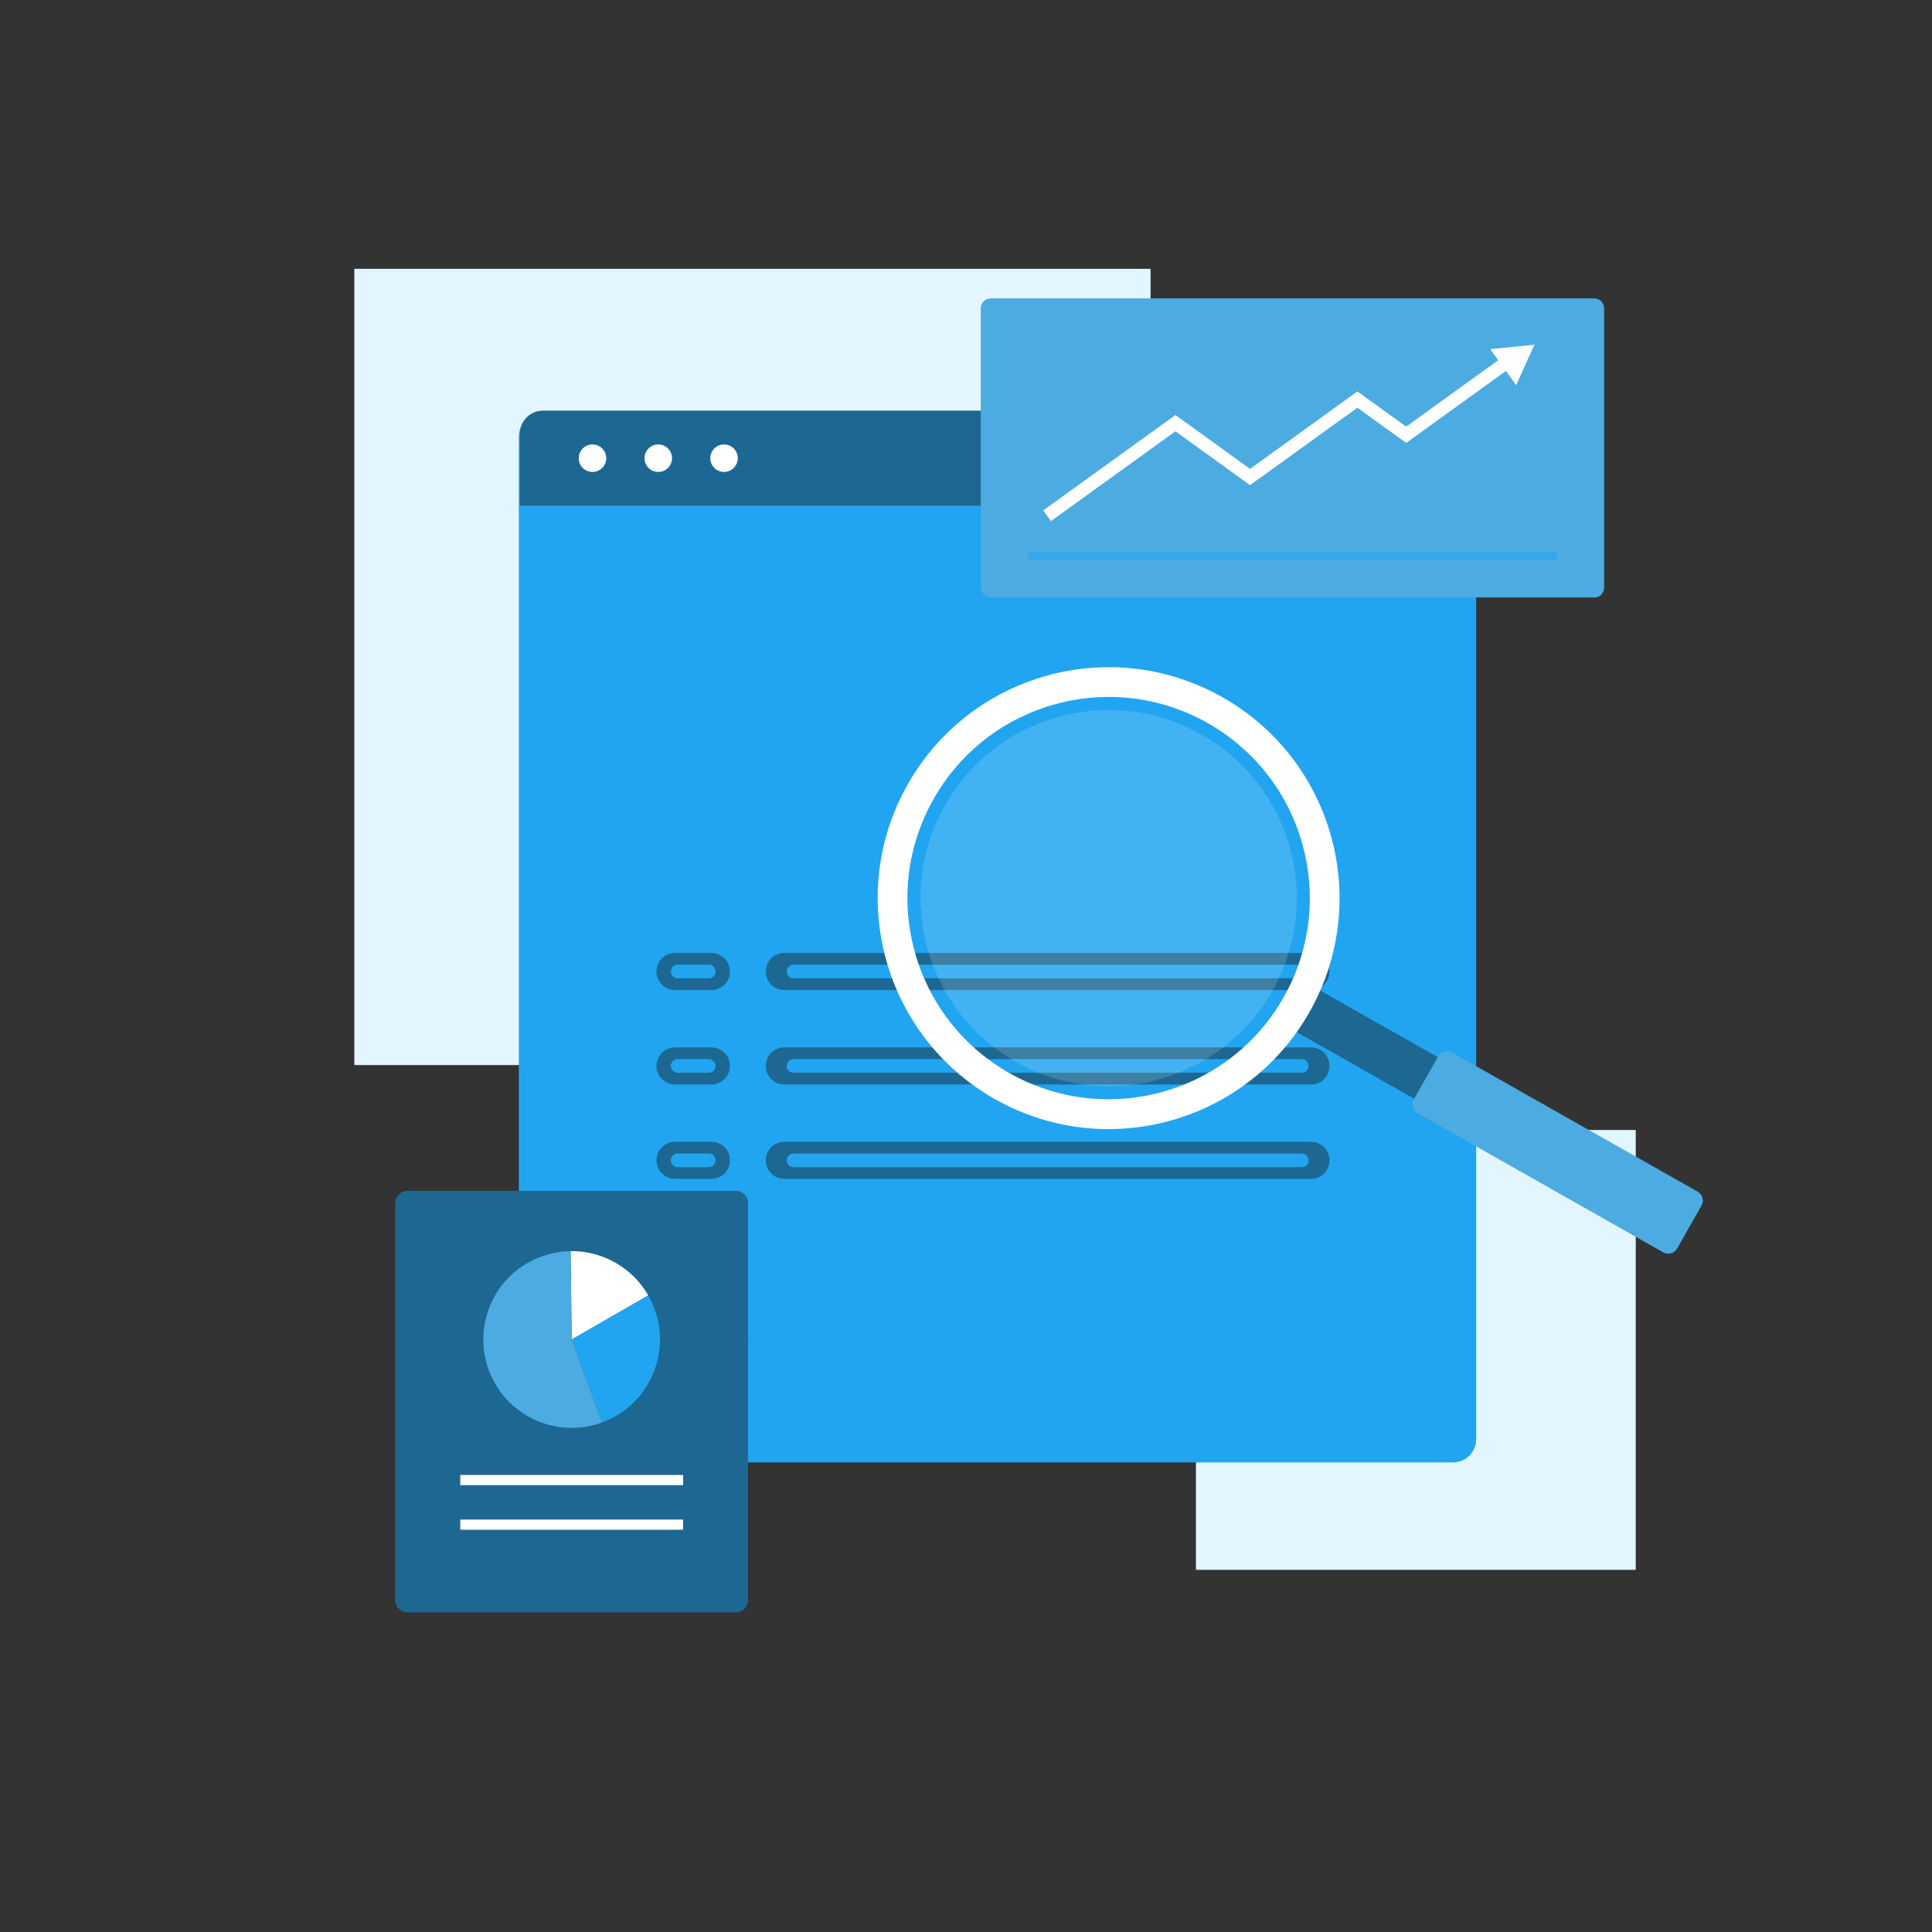 <svg xmlns="http://www.w3.org/2000/svg" enable-background="new 0 0 500 500" viewBox="0 0 500 500" id="searchengineoptimization">
  <rect x="0" y="0" width="500" height="500" fill="#333333" stroke="none"/>
  <g id="obj" fill="#000000" class="color000000 svgShape">
    <rect width="206.07" height="206.07" x="91.7" y="69.57" fill="#e3f5ff" class="colore4e3ff svgShape"></rect>
    <rect width="113.83" height="113.83" x="309.5" y="292.44" fill="#e3f5ff" class="colore4e3ff svgShape"></rect>
    <path fill="#21a5f0" d="M382.03,113.08v259.38c0,3.32-2.69,6.01-6.01,6.01H140.28c-3.32,0-6.01-2.69-6.01-6.01V113.08
						c0-3.32,2.69-6.01,6.01-6.01h235.74C379.34,107.06,382.03,109.76,382.03,113.08z" class="color7563fb svgShape"></path>
    <path fill="#1d6893" d="M134.52,130.89H382.3v-18.6c0-3.32-2.69-6.02-6.02-6.02H140.54c-3.32,0-6.02,2.69-6.02,6.02V130.89z" class="color461d93 svgShape"></path>
    <circle cx="187.38" cy="118.58" r="3.56" fill="#ffffff" class="colorffffff svgShape"></circle>
    <circle cx="170.36" cy="118.58" r="3.56" fill="#ffffff" class="colorffffff svgShape"></circle>
    <circle cx="153.33" cy="118.58" r="3.56" fill="#ffffff" class="colorffffff svgShape"></circle>
    <g fill="#000000" class="color000000 svgShape">
      <rect width="72.6" height="72.6" x="151.7" y="142.88" fill="#21a5f0" opacity=".5" class="color7563fb svgShape"></rect>
      <rect width="131.23" height="5.11" x="233.64" y="148.1" fill="#21a5f0" opacity=".5" class="color7563fb svgShape"></rect>
      <rect width="131.23" height="5.11" x="233.64" y="166.72" fill="#21a5f0" opacity=".5" class="color7563fb svgShape"></rect>
      <rect width="131.23" height="5.11" x="233.64" y="185.34" fill="#21a5f0" opacity=".5" class="color7563fb svgShape"></rect>
      <rect width="131.23" height="5.11" x="233.64" y="203.96" fill="#21a5f0" opacity=".5" class="color7563fb svgShape"></rect>
    </g>
    <rect width="210.77" height="5.11" x="152.9" y="344.64" fill="#21a5f0" opacity=".5" class="color7563fb svgShape"></rect>
    <g fill="#000000" class="color000000 svgShape">
      <path fill="#21a5f0" d="M362.46,322.76h-204.4c-1.53,0-2.77-1.24-2.77-2.77v-84.32c0-1.53,1.24-2.77,2.77-2.77h204.4
						c1.53,0,2.77,1.24,2.77,2.77v84.32C365.23,321.52,363.99,322.76,362.46,322.76z" opacity=".5" class="color7563fb svgShape"></path>
      <path fill="#21a5f0" d="M360.48,320.78h-204.4c-1.53,0-2.77-1.24-2.77-2.77V233.7c0-1.53,1.24-2.77,2.77-2.77h204.4
						c1.53,0,2.77,1.24,2.77,2.77v84.32C363.25,319.55,362.01,320.78,360.48,320.78z" class="color7563fb svgShape"></path>
      <path fill="#1d6893" d="M339.33,256.23h-136.4c-2.61,0-4.73-2.12-4.73-4.73v-0.14c0-2.61,2.12-4.73,4.73-4.73h136.4
								c2.61,0,4.73,2.12,4.73,4.73v0.14C344.06,254.11,341.94,256.23,339.33,256.23z" class="color461d93 svgShape"></path>
      <path fill="#21a5f0" d="M336.91,253.19H205.35c-0.96,0-1.74-0.78-1.74-1.74v-0.05c0-0.96,0.78-1.74,1.74-1.74h131.56
								c0.96,0,1.74,0.78,1.74,1.74v0.05C338.65,252.41,337.87,253.19,336.91,253.19z" class="color7563fb svgShape"></path>
      <path fill="#1d6893" d="M339.33,280.66h-136.4c-2.61,0-4.73-2.12-4.73-4.73v-0.14c0-2.61,2.12-4.73,4.73-4.73h136.4
								c2.61,0,4.73,2.12,4.73,4.73v0.14C344.06,278.54,341.94,280.66,339.33,280.66z" class="color461d93 svgShape"></path>
      <path fill="#21a5f0" d="M336.91,277.63H205.35c-0.96,0-1.74-0.78-1.74-1.74v-0.05c0-0.96,0.78-1.74,1.74-1.74h131.56
								c0.96,0,1.74,0.78,1.74,1.74v0.05C338.65,276.85,337.87,277.63,336.91,277.63z" class="color7563fb svgShape"></path>
      <g fill="#000000" class="color000000 svgShape">
        <path fill="#1d6893" d="M339.33,305.09h-136.4c-2.61,0-4.73-2.12-4.73-4.73v-0.14c0-2.61,2.12-4.73,4.73-4.73h136.4
								c2.61,0,4.73,2.12,4.73,4.73v0.14C344.06,302.98,341.94,305.09,339.33,305.09z" class="color461d93 svgShape"></path>
        <path fill="#21a5f0" d="M336.91,302.06H205.35c-0.96,0-1.74-0.78-1.74-1.74v-0.05c0-0.96,0.78-1.74,1.74-1.74h131.56
								c0.96,0,1.74,0.78,1.74,1.74v0.05C338.65,301.28,337.87,302.06,336.91,302.06z" class="color7563fb svgShape"></path>
      </g>
      <g fill="#000000" class="color000000 svgShape">
        <path fill="#1d6893" d="M184.12,256.23h-9.43c-2.65,0-4.8-2.15-4.8-4.8v0c0-2.65,2.15-4.8,4.8-4.8h9.43
								c2.65,0,4.8,2.15,4.8,4.8v0C188.92,254.08,186.77,256.23,184.12,256.23z" class="color461d93 svgShape"></path>
        <path fill="#21a5f0" d="M183.42,253.19h-8.03c-0.98,0-1.77-0.79-1.77-1.77l0,0c0-0.98,0.79-1.77,1.77-1.77h8.03
								c0.98,0,1.77,0.79,1.77,1.77l0,0C185.19,252.4,184.4,253.19,183.42,253.19z" class="color7563fb svgShape"></path>
        <path fill="#1d6893" d="M184.12,280.66h-9.43c-2.65,0-4.8-2.15-4.8-4.8l0,0c0-2.65,2.15-4.8,4.8-4.8h9.43
								c2.65,0,4.8,2.15,4.8,4.8l0,0C188.92,278.51,186.77,280.66,184.12,280.66z" class="color461d93 svgShape"></path>
        <path fill="#21a5f0" d="M183.42,277.63h-8.03c-0.98,0-1.77-0.79-1.77-1.77l0,0c0-0.98,0.79-1.77,1.77-1.77h8.03
								c0.98,0,1.77,0.79,1.77,1.77l0,0C185.19,276.84,184.4,277.63,183.42,277.63z" class="color7563fb svgShape"></path>
        <g fill="#000000" class="color000000 svgShape">
          <path fill="#1d6893" d="M184.12,305.09h-9.43c-2.65,0-4.8-2.15-4.8-4.8l0,0c0-2.65,2.15-4.8,4.8-4.8h9.43
								c2.65,0,4.8,2.15,4.8,4.8l0,0C188.92,302.95,186.77,305.09,184.12,305.09z" class="color461d93 svgShape"></path>
          <path fill="#21a5f0" d="M183.42,302.06h-8.03c-0.98,0-1.77-0.79-1.77-1.77l0,0c0-0.98,0.79-1.77,1.77-1.77h8.03
								c0.98,0,1.77,0.79,1.77,1.77l0,0C185.19,301.27,184.4,302.06,183.42,302.06z" class="color7563fb svgShape"></path>
        </g>
      </g>
    </g>
    <g fill="#000000" class="color000000 svgShape">
      <path fill="#ffffff" d="M329.28,256.43c-11.25,19.85-34.34,28.78-55.37,22.93c-3-0.82-5.96-1.96-8.82-3.41
						c-0.73-0.36-1.44-0.75-2.16-1.15c-1.37-0.78-2.67-1.6-3.94-2.49c-6.1-4.25-10.96-9.72-14.43-15.88
						c-8.14-14.39-8.74-32.57,0-47.99c8.84-15.62,25.02-24.48,41.76-24.68c7.07-0.11,14.24,1.33,21,4.46
						c1.21,0.56,2.42,1.19,3.61,1.85c0.89,0.5,1.77,1.03,2.61,1.59c2.69,1.74,5.15,3.73,7.37,5.89
						C336.38,212.61,340.42,236.74,329.28,256.43z" opacity=".15" class="colorffffff svgShape"></path>
      <rect width="12.37" height="79.11" x="366.12" y="241.24" fill="#1d6893" transform="rotate(-60.474 372.313 280.806)" class="color461d93 svgShape"></rect>
      <path fill="#ffffff" d="M316.36,180.44c-28.71-16.26-65.17-6.16-81.44,22.55c-16.27,28.72-6.17,65.18,22.55,81.45
						c26.75,15.15,60.22,7.43,77.81-16.89c1.29-1.79,2.51-3.68,3.62-5.65c1.12-1.97,2.11-3.98,2.98-6.03
						C353.7,228.25,343.1,195.58,316.36,180.44z M261.25,277.73c-25.02-14.17-33.81-45.93-19.64-70.95
						c14.18-25.02,45.95-33.81,70.96-19.64c25.02,14.17,33.81,45.93,19.64,70.95C318.05,283.1,286.28,291.89,261.25,277.73z" class="colorffffff svgShape"></path>
      <path fill="#4cabe1" d="M440.35,311.99l-6.3,11.12c-0.72,1.27-2.33,1.72-3.6,1l-63.56-36c-1.27-0.72-1.72-2.33-1-3.6l6.3-11.12
						c0.72-1.27,2.33-1.72,3.6-1l63.56,36C440.62,309.11,441.07,310.72,440.35,311.99z" class="colore14c72 svgShape"></path>
    </g>
    <g fill="#000000" class="color000000 svgShape">
      <path fill="#1d6893" d="M190.42,417.28h-84.95c-1.75,0-3.18-1.42-3.18-3.18V311.38c0-1.75,1.42-3.18,3.18-3.18h84.95
					c1.75,0,3.18,1.42,3.18,3.18v102.73C193.6,415.86,192.18,417.28,190.42,417.28z" class="color461d93 svgShape"></path>
      <g id="XMLID_9_" fill="#000000" class="color000000 svgShape">
        <path fill="#ffffff" d="M147.68,323.79c3.32-0.05,6.71,0.64,9.92,2.14c1.82,0.85,3.48,1.9,4.95,3.13
										c2.13,1.76,3.88,3.86,5.22,6.19l-19.81,11.41L147.68,323.79z" class="colorffffff svgShape"></path>
        <path fill="#21a5f0" d="M147.95,346.66l19.81-11.41c3.58,6.23,4.17,14.05,0.91,21.06c-1.49,3.19-3.62,5.88-6.17,7.98
										c-2.02,1.67-4.3,2.96-6.73,3.85L147.95,346.66z" class="color7563fb svgShape"></path>
        <path fill="#4cabe1" d="M127.22,337.01c-5.33,11.45-0.37,25.05,11.08,30.38c5.72,2.66,11.99,2.76,17.48,0.75l-7.83-21.48
										l-0.28-22.86C139.17,323.9,131.05,328.78,127.22,337.01z" class="colore14c72 svgShape"></path>
      </g>
      <rect width="57.66" height="2.64" x="119.12" y="381.72" fill="#ffffff" class="colorffffff svgShape"></rect>
      <rect width="57.66" height="2.64" x="119.12" y="393.26" fill="#ffffff" class="colorffffff svgShape"></rect>
    </g>
    <g fill="#000000" class="color000000 svgShape">
      <path fill="#4cabe1" d="M412.6,154.63H256.38c-1.41,0-2.55-1.14-2.55-2.55v-72.3c0-1.41,1.14-2.55,2.55-2.55H412.6
				c1.41,0,2.55,1.14,2.55,2.55v72.3C415.16,153.49,414.02,154.63,412.6,154.63z" class="colore14c72 svgShape"></path>
      <rect width="136.84" height="2.2" x="266.07" y="142.8" fill="#21a5f0" opacity=".5" class="color7563fb svgShape"></rect>
      <polygon fill="#ffffff" points="271.99 134.86 269.99 132.09 304.2 107.41 323.51 121.35 351.29 101.3 363.92 110.41 388.3 92.82 390.3 95.59 363.92 114.63 351.29 105.52 323.51 125.56 304.2 111.62" class="colorffffff svgShape"></polygon>
      <polygon fill="#ffffff" points="397.1 89.21 385.66 90.36 392.38 99.69" class="colorffffff svgShape"></polygon>
    </g>
  </g>
</svg>
